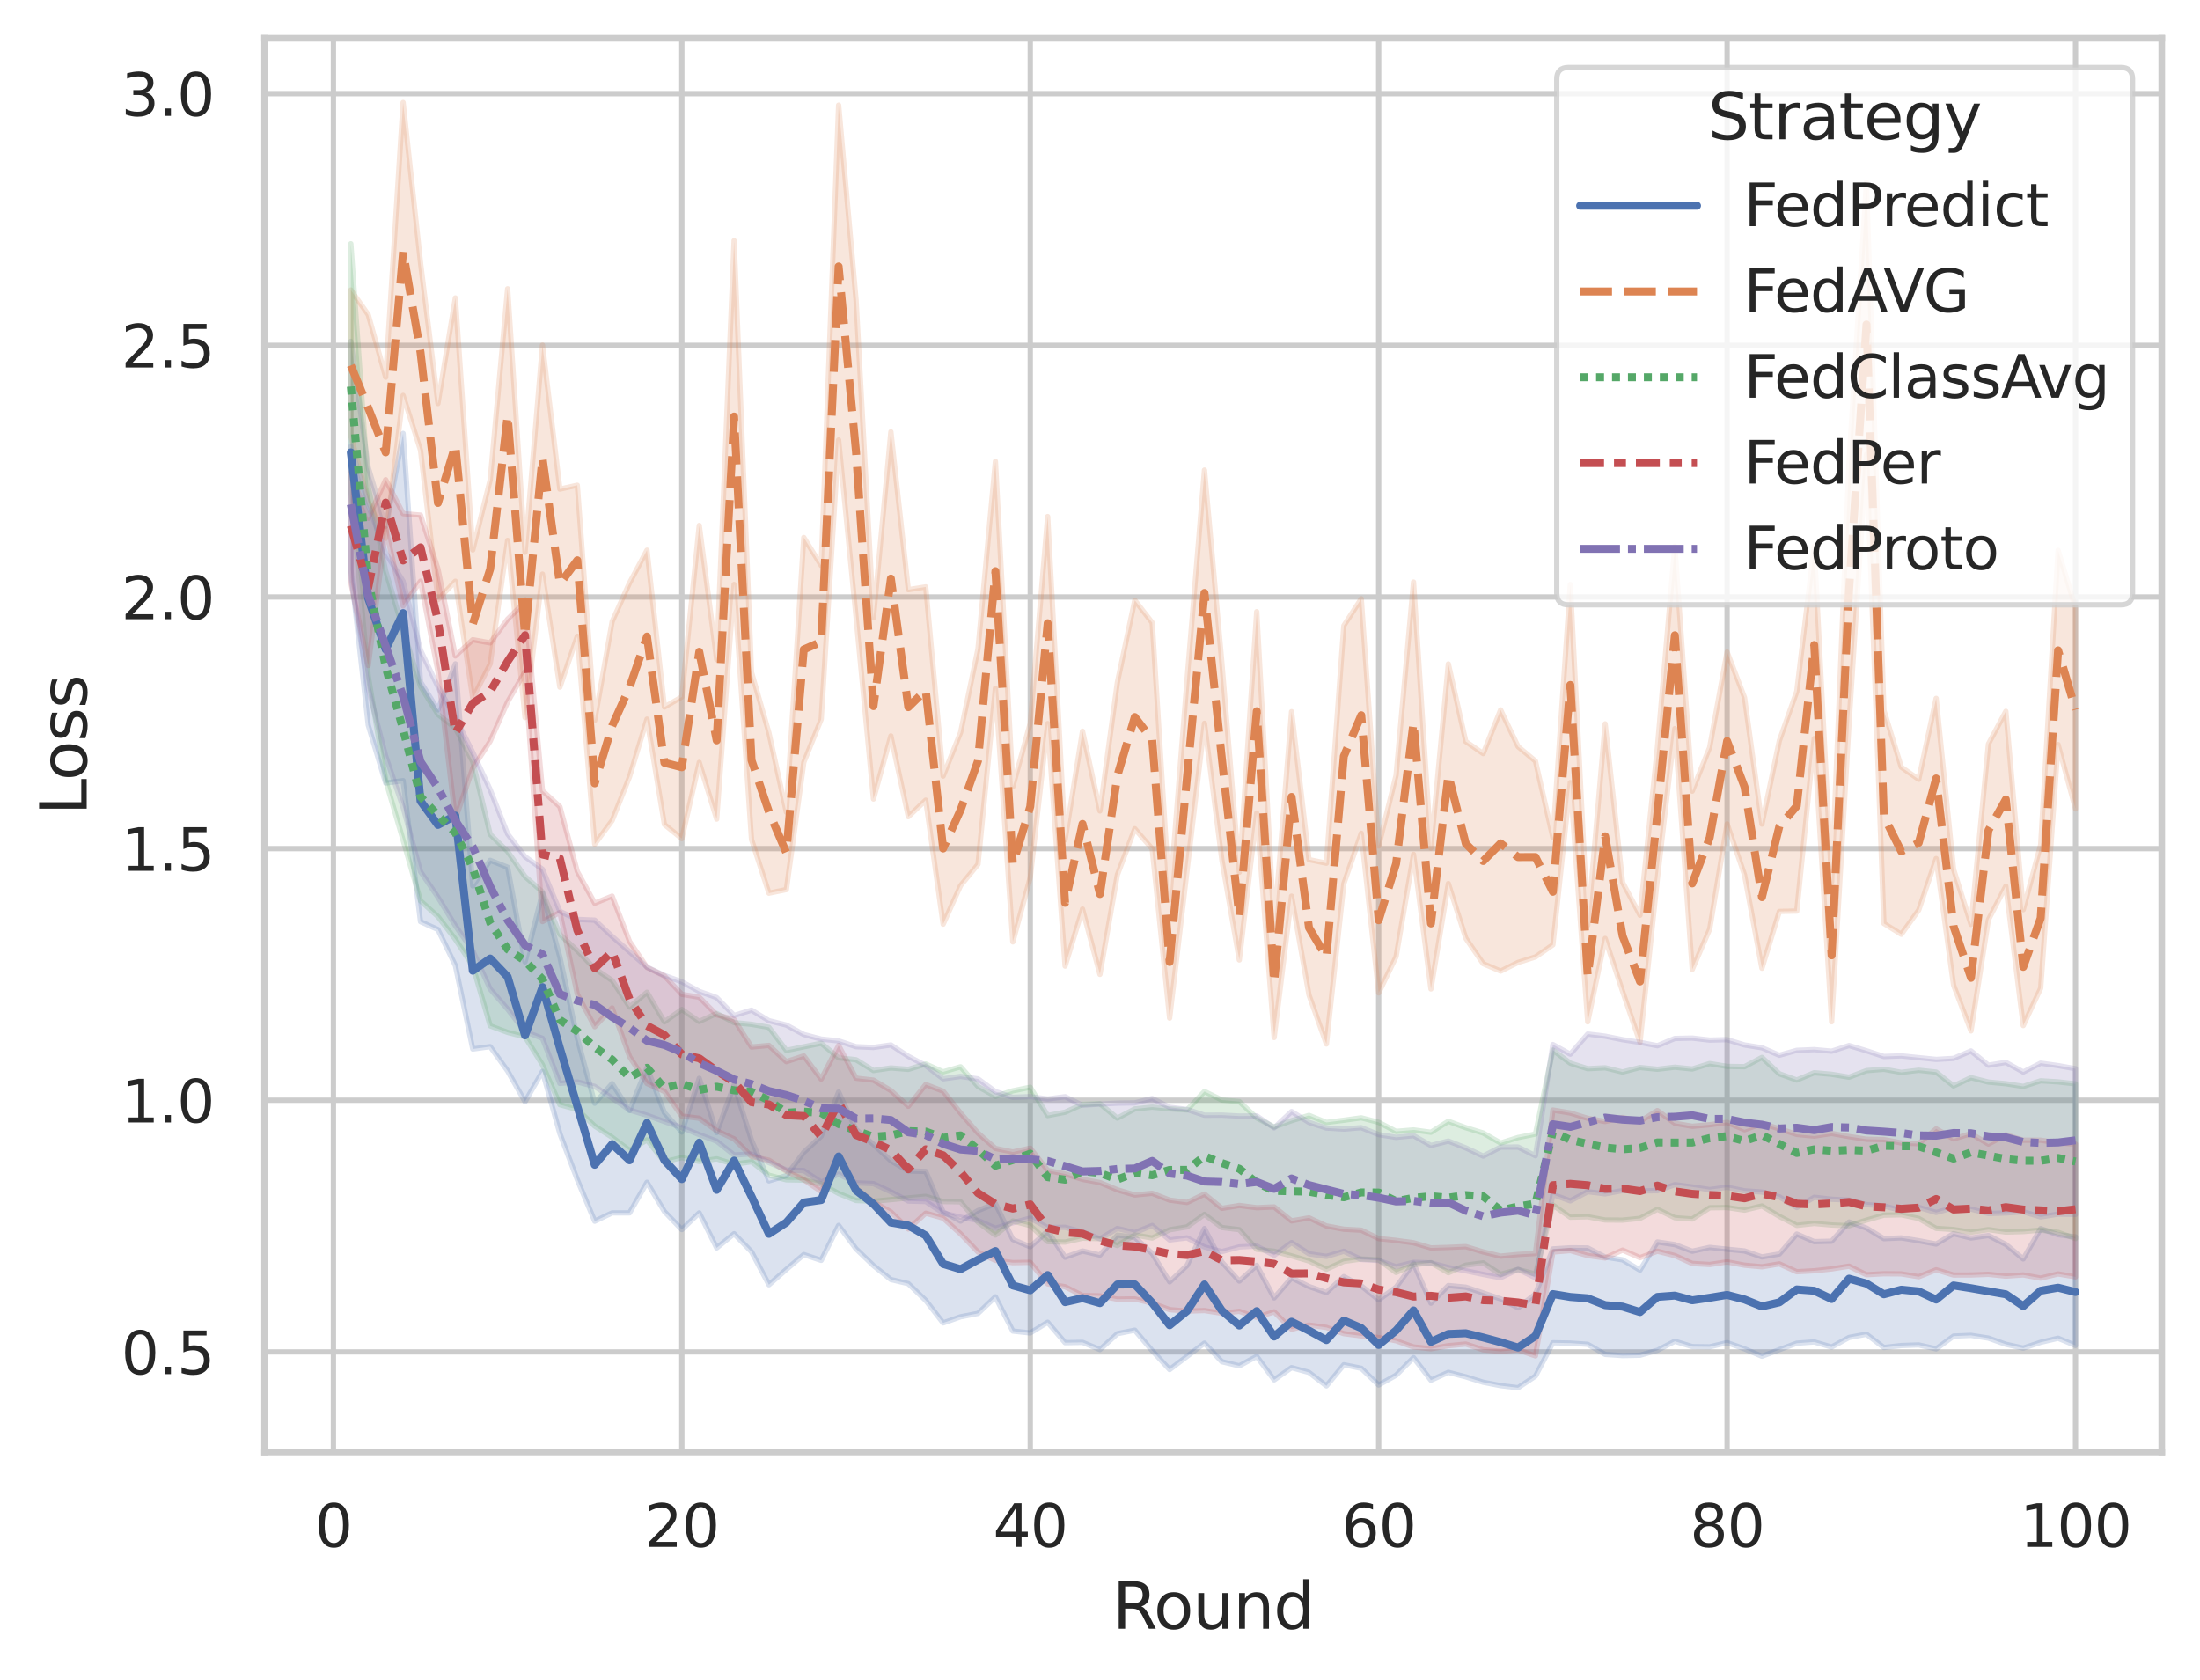<?xml version="1.0" encoding="utf-8" standalone="no"?>
<!DOCTYPE svg PUBLIC "-//W3C//DTD SVG 1.1//EN"
  "http://www.w3.org/Graphics/SVG/1.1/DTD/svg11.dtd">
<svg xmlns:xlink="http://www.w3.org/1999/xlink" width="414.127pt" height="316.272pt" viewBox="0 0 414.127 316.272" xmlns="http://www.w3.org/2000/svg" version="1.1">
 <defs>
  <style type="text/css">*{stroke-linejoin: round; stroke-linecap: butt}</style>
 </defs>
 <g id="figure_1">
  <g id="patch_1">
   <path d="M 0 316.272 
L 414.127 316.272 
L 414.127 0 
L 0 0 
z
" style="fill: #ffffff"/>
  </g>
  <g id="axes_1">
   <g id="patch_2">
    <path d="M 49.807 273.312 
L 406.927 273.312 
L 406.927 7.2 
L 49.807 7.2 
z
" style="fill: #ffffff"/>
   </g>
   <g id="matplotlib.axis_1">
    <g id="xtick_1">
     <g id="line2d_1">
      <path d="M 62.761 273.312 
L 62.761 7.2 
" clip-path="url(#p85da9ff5d5)" style="fill: none; stroke: #cccccc; stroke-linecap: round"/>
     </g>
     <g id="text_1">
      <!-- 0 -->
      <g style="fill: #262626" transform="translate(59.261 291.17) scale(0.11 -0.11)">
       <defs>
        <path id="DejaVuSans-30" d="M 2034 4250 
Q 1547 4250 1301 3770 
Q 1056 3291 1056 2328 
Q 1056 1369 1301 889 
Q 1547 409 2034 409 
Q 2525 409 2770 889 
Q 3016 1369 3016 2328 
Q 3016 3291 2770 3770 
Q 2525 4250 2034 4250 
z
M 2034 4750 
Q 2819 4750 3233 4129 
Q 3647 3509 3647 2328 
Q 3647 1150 3233 529 
Q 2819 -91 2034 -91 
Q 1250 -91 836 529 
Q 422 1150 422 2328 
Q 422 3509 836 4129 
Q 1250 4750 2034 4750 
z
" transform="scale(0.016)"/>
       </defs>
       <use xlink:href="#DejaVuSans-30"/>
      </g>
     </g>
    </g>
    <g id="xtick_2">
     <g id="line2d_2">
      <path d="M 128.347 273.312 
L 128.347 7.2 
" clip-path="url(#p85da9ff5d5)" style="fill: none; stroke: #cccccc; stroke-linecap: round"/>
     </g>
     <g id="text_2">
      <!-- 20 -->
      <g style="fill: #262626" transform="translate(121.349 291.17) scale(0.11 -0.11)">
       <defs>
        <path id="DejaVuSans-32" d="M 1228 531 
L 3431 531 
L 3431 0 
L 469 0 
L 469 531 
Q 828 903 1448 1529 
Q 2069 2156 2228 2338 
Q 2531 2678 2651 2914 
Q 2772 3150 2772 3378 
Q 2772 3750 2511 3984 
Q 2250 4219 1831 4219 
Q 1534 4219 1204 4116 
Q 875 4013 500 3803 
L 500 4441 
Q 881 4594 1212 4672 
Q 1544 4750 1819 4750 
Q 2544 4750 2975 4387 
Q 3406 4025 3406 3419 
Q 3406 3131 3298 2873 
Q 3191 2616 2906 2266 
Q 2828 2175 2409 1742 
Q 1991 1309 1228 531 
z
" transform="scale(0.016)"/>
       </defs>
       <use xlink:href="#DejaVuSans-32"/>
       <use xlink:href="#DejaVuSans-30" x="63.623"/>
      </g>
     </g>
    </g>
    <g id="xtick_3">
     <g id="line2d_3">
      <path d="M 193.934 273.312 
L 193.934 7.2 
" clip-path="url(#p85da9ff5d5)" style="fill: none; stroke: #cccccc; stroke-linecap: round"/>
     </g>
     <g id="text_3">
      <!-- 40 -->
      <g style="fill: #262626" transform="translate(186.935 291.17) scale(0.11 -0.11)">
       <defs>
        <path id="DejaVuSans-34" d="M 2419 4116 
L 825 1625 
L 2419 1625 
L 2419 4116 
z
M 2253 4666 
L 3047 4666 
L 3047 1625 
L 3713 1625 
L 3713 1100 
L 3047 1100 
L 3047 0 
L 2419 0 
L 2419 1100 
L 313 1100 
L 313 1709 
L 2253 4666 
z
" transform="scale(0.016)"/>
       </defs>
       <use xlink:href="#DejaVuSans-34"/>
       <use xlink:href="#DejaVuSans-30" x="63.623"/>
      </g>
     </g>
    </g>
    <g id="xtick_4">
     <g id="line2d_4">
      <path d="M 259.521 273.312 
L 259.521 7.2 
" clip-path="url(#p85da9ff5d5)" style="fill: none; stroke: #cccccc; stroke-linecap: round"/>
     </g>
     <g id="text_4">
      <!-- 60 -->
      <g style="fill: #262626" transform="translate(252.522 291.17) scale(0.11 -0.11)">
       <defs>
        <path id="DejaVuSans-36" d="M 2113 2584 
Q 1688 2584 1439 2293 
Q 1191 2003 1191 1497 
Q 1191 994 1439 701 
Q 1688 409 2113 409 
Q 2538 409 2786 701 
Q 3034 994 3034 1497 
Q 3034 2003 2786 2293 
Q 2538 2584 2113 2584 
z
M 3366 4563 
L 3366 3988 
Q 3128 4100 2886 4159 
Q 2644 4219 2406 4219 
Q 1781 4219 1451 3797 
Q 1122 3375 1075 2522 
Q 1259 2794 1537 2939 
Q 1816 3084 2150 3084 
Q 2853 3084 3261 2657 
Q 3669 2231 3669 1497 
Q 3669 778 3244 343 
Q 2819 -91 2113 -91 
Q 1303 -91 875 529 
Q 447 1150 447 2328 
Q 447 3434 972 4092 
Q 1497 4750 2381 4750 
Q 2619 4750 2861 4703 
Q 3103 4656 3366 4563 
z
" transform="scale(0.016)"/>
       </defs>
       <use xlink:href="#DejaVuSans-36"/>
       <use xlink:href="#DejaVuSans-30" x="63.623"/>
      </g>
     </g>
    </g>
    <g id="xtick_5">
     <g id="line2d_5">
      <path d="M 325.108 273.312 
L 325.108 7.2 
" clip-path="url(#p85da9ff5d5)" style="fill: none; stroke: #cccccc; stroke-linecap: round"/>
     </g>
     <g id="text_5">
      <!-- 80 -->
      <g style="fill: #262626" transform="translate(318.109 291.17) scale(0.11 -0.11)">
       <defs>
        <path id="DejaVuSans-38" d="M 2034 2216 
Q 1584 2216 1326 1975 
Q 1069 1734 1069 1313 
Q 1069 891 1326 650 
Q 1584 409 2034 409 
Q 2484 409 2743 651 
Q 3003 894 3003 1313 
Q 3003 1734 2745 1975 
Q 2488 2216 2034 2216 
z
M 1403 2484 
Q 997 2584 770 2862 
Q 544 3141 544 3541 
Q 544 4100 942 4425 
Q 1341 4750 2034 4750 
Q 2731 4750 3128 4425 
Q 3525 4100 3525 3541 
Q 3525 3141 3298 2862 
Q 3072 2584 2669 2484 
Q 3125 2378 3379 2068 
Q 3634 1759 3634 1313 
Q 3634 634 3220 271 
Q 2806 -91 2034 -91 
Q 1263 -91 848 271 
Q 434 634 434 1313 
Q 434 1759 690 2068 
Q 947 2378 1403 2484 
z
M 1172 3481 
Q 1172 3119 1398 2916 
Q 1625 2713 2034 2713 
Q 2441 2713 2670 2916 
Q 2900 3119 2900 3481 
Q 2900 3844 2670 4047 
Q 2441 4250 2034 4250 
Q 1625 4250 1398 4047 
Q 1172 3844 1172 3481 
z
" transform="scale(0.016)"/>
       </defs>
       <use xlink:href="#DejaVuSans-38"/>
       <use xlink:href="#DejaVuSans-30" x="63.623"/>
      </g>
     </g>
    </g>
    <g id="xtick_6">
     <g id="line2d_6">
      <path d="M 390.694 273.312 
L 390.694 7.2 
" clip-path="url(#p85da9ff5d5)" style="fill: none; stroke: #cccccc; stroke-linecap: round"/>
     </g>
     <g id="text_6">
      <!-- 100 -->
      <g style="fill: #262626" transform="translate(380.196 291.17) scale(0.11 -0.11)">
       <defs>
        <path id="DejaVuSans-31" d="M 794 531 
L 1825 531 
L 1825 4091 
L 703 3866 
L 703 4441 
L 1819 4666 
L 2450 4666 
L 2450 531 
L 3481 531 
L 3481 0 
L 794 0 
L 794 531 
z
" transform="scale(0.016)"/>
       </defs>
       <use xlink:href="#DejaVuSans-31"/>
       <use xlink:href="#DejaVuSans-30" x="63.623"/>
       <use xlink:href="#DejaVuSans-30" x="127.246"/>
      </g>
     </g>
    </g>
    <g id="text_7">
     <!-- Round -->
     <g style="fill: #262626" transform="translate(209.383 306.576) scale(0.12 -0.12)">
      <defs>
       <path id="DejaVuSans-52" d="M 2841 2188 
Q 3044 2119 3236 1894 
Q 3428 1669 3622 1275 
L 4263 0 
L 3584 0 
L 2988 1197 
Q 2756 1666 2539 1819 
Q 2322 1972 1947 1972 
L 1259 1972 
L 1259 0 
L 628 0 
L 628 4666 
L 2053 4666 
Q 2853 4666 3247 4331 
Q 3641 3997 3641 3322 
Q 3641 2881 3436 2590 
Q 3231 2300 2841 2188 
z
M 1259 4147 
L 1259 2491 
L 2053 2491 
Q 2509 2491 2742 2702 
Q 2975 2913 2975 3322 
Q 2975 3731 2742 3939 
Q 2509 4147 2053 4147 
L 1259 4147 
z
" transform="scale(0.016)"/>
       <path id="DejaVuSans-6f" d="M 1959 3097 
Q 1497 3097 1228 2736 
Q 959 2375 959 1747 
Q 959 1119 1226 758 
Q 1494 397 1959 397 
Q 2419 397 2687 759 
Q 2956 1122 2956 1747 
Q 2956 2369 2687 2733 
Q 2419 3097 1959 3097 
z
M 1959 3584 
Q 2709 3584 3137 3096 
Q 3566 2609 3566 1747 
Q 3566 888 3137 398 
Q 2709 -91 1959 -91 
Q 1206 -91 779 398 
Q 353 888 353 1747 
Q 353 2609 779 3096 
Q 1206 3584 1959 3584 
z
" transform="scale(0.016)"/>
       <path id="DejaVuSans-75" d="M 544 1381 
L 544 3500 
L 1119 3500 
L 1119 1403 
Q 1119 906 1312 657 
Q 1506 409 1894 409 
Q 2359 409 2629 706 
Q 2900 1003 2900 1516 
L 2900 3500 
L 3475 3500 
L 3475 0 
L 2900 0 
L 2900 538 
Q 2691 219 2414 64 
Q 2138 -91 1772 -91 
Q 1169 -91 856 284 
Q 544 659 544 1381 
z
M 1991 3584 
L 1991 3584 
z
" transform="scale(0.016)"/>
       <path id="DejaVuSans-6e" d="M 3513 2113 
L 3513 0 
L 2938 0 
L 2938 2094 
Q 2938 2591 2744 2837 
Q 2550 3084 2163 3084 
Q 1697 3084 1428 2787 
Q 1159 2491 1159 1978 
L 1159 0 
L 581 0 
L 581 3500 
L 1159 3500 
L 1159 2956 
Q 1366 3272 1645 3428 
Q 1925 3584 2291 3584 
Q 2894 3584 3203 3211 
Q 3513 2838 3513 2113 
z
" transform="scale(0.016)"/>
       <path id="DejaVuSans-64" d="M 2906 2969 
L 2906 4863 
L 3481 4863 
L 3481 0 
L 2906 0 
L 2906 525 
Q 2725 213 2448 61 
Q 2172 -91 1784 -91 
Q 1150 -91 751 415 
Q 353 922 353 1747 
Q 353 2572 751 3078 
Q 1150 3584 1784 3584 
Q 2172 3584 2448 3432 
Q 2725 3281 2906 2969 
z
M 947 1747 
Q 947 1113 1208 752 
Q 1469 391 1925 391 
Q 2381 391 2643 752 
Q 2906 1113 2906 1747 
Q 2906 2381 2643 2742 
Q 2381 3103 1925 3103 
Q 1469 3103 1208 2742 
Q 947 2381 947 1747 
z
" transform="scale(0.016)"/>
      </defs>
      <use xlink:href="#DejaVuSans-52"/>
      <use xlink:href="#DejaVuSans-6f" x="64.982"/>
      <use xlink:href="#DejaVuSans-75" x="126.164"/>
      <use xlink:href="#DejaVuSans-6e" x="189.543"/>
      <use xlink:href="#DejaVuSans-64" x="252.922"/>
     </g>
    </g>
   </g>
   <g id="matplotlib.axis_2">
    <g id="ytick_1">
     <g id="line2d_7">
      <path d="M 49.807 254.472 
L 406.927 254.472 
" clip-path="url(#p85da9ff5d5)" style="fill: none; stroke: #cccccc; stroke-linecap: round"/>
     </g>
     <g id="text_8">
      <!-- 0.5 -->
      <g style="fill: #262626" transform="translate(22.814 258.651) scale(0.11 -0.11)">
       <defs>
        <path id="DejaVuSans-2e" d="M 684 794 
L 1344 794 
L 1344 0 
L 684 0 
L 684 794 
z
" transform="scale(0.016)"/>
        <path id="DejaVuSans-35" d="M 691 4666 
L 3169 4666 
L 3169 4134 
L 1269 4134 
L 1269 2991 
Q 1406 3038 1543 3061 
Q 1681 3084 1819 3084 
Q 2600 3084 3056 2656 
Q 3513 2228 3513 1497 
Q 3513 744 3044 326 
Q 2575 -91 1722 -91 
Q 1428 -91 1123 -41 
Q 819 9 494 109 
L 494 744 
Q 775 591 1075 516 
Q 1375 441 1709 441 
Q 2250 441 2565 725 
Q 2881 1009 2881 1497 
Q 2881 1984 2565 2268 
Q 2250 2553 1709 2553 
Q 1456 2553 1204 2497 
Q 953 2441 691 2322 
L 691 4666 
z
" transform="scale(0.016)"/>
       </defs>
       <use xlink:href="#DejaVuSans-30"/>
       <use xlink:href="#DejaVuSans-2e" x="63.623"/>
       <use xlink:href="#DejaVuSans-35" x="95.41"/>
      </g>
     </g>
    </g>
    <g id="ytick_2">
     <g id="line2d_8">
      <path d="M 49.807 207.104 
L 406.927 207.104 
" clip-path="url(#p85da9ff5d5)" style="fill: none; stroke: #cccccc; stroke-linecap: round"/>
     </g>
     <g id="text_9">
      <!-- 1.0 -->
      <g style="fill: #262626" transform="translate(22.814 211.283) scale(0.11 -0.11)">
       <use xlink:href="#DejaVuSans-31"/>
       <use xlink:href="#DejaVuSans-2e" x="63.623"/>
       <use xlink:href="#DejaVuSans-30" x="95.41"/>
      </g>
     </g>
    </g>
    <g id="ytick_3">
     <g id="line2d_9">
      <path d="M 49.807 159.736 
L 406.927 159.736 
" clip-path="url(#p85da9ff5d5)" style="fill: none; stroke: #cccccc; stroke-linecap: round"/>
     </g>
     <g id="text_10">
      <!-- 1.5 -->
      <g style="fill: #262626" transform="translate(22.814 163.916) scale(0.11 -0.11)">
       <use xlink:href="#DejaVuSans-31"/>
       <use xlink:href="#DejaVuSans-2e" x="63.623"/>
       <use xlink:href="#DejaVuSans-35" x="95.41"/>
      </g>
     </g>
    </g>
    <g id="ytick_4">
     <g id="line2d_10">
      <path d="M 49.807 112.369 
L 406.927 112.369 
" clip-path="url(#p85da9ff5d5)" style="fill: none; stroke: #cccccc; stroke-linecap: round"/>
     </g>
     <g id="text_11">
      <!-- 2.0 -->
      <g style="fill: #262626" transform="translate(22.814 116.548) scale(0.11 -0.11)">
       <use xlink:href="#DejaVuSans-32"/>
       <use xlink:href="#DejaVuSans-2e" x="63.623"/>
       <use xlink:href="#DejaVuSans-30" x="95.41"/>
      </g>
     </g>
    </g>
    <g id="ytick_5">
     <g id="line2d_11">
      <path d="M 49.807 65.001 
L 406.927 65.001 
" clip-path="url(#p85da9ff5d5)" style="fill: none; stroke: #cccccc; stroke-linecap: round"/>
     </g>
     <g id="text_12">
      <!-- 2.5 -->
      <g style="fill: #262626" transform="translate(22.814 69.18) scale(0.11 -0.11)">
       <use xlink:href="#DejaVuSans-32"/>
       <use xlink:href="#DejaVuSans-2e" x="63.623"/>
       <use xlink:href="#DejaVuSans-35" x="95.41"/>
      </g>
     </g>
    </g>
    <g id="ytick_6">
     <g id="line2d_12">
      <path d="M 49.807 17.633 
L 406.927 17.633 
" clip-path="url(#p85da9ff5d5)" style="fill: none; stroke: #cccccc; stroke-linecap: round"/>
     </g>
     <g id="text_13">
      <!-- 3.0 -->
      <g style="fill: #262626" transform="translate(22.814 21.812) scale(0.11 -0.11)">
       <defs>
        <path id="DejaVuSans-33" d="M 2597 2516 
Q 3050 2419 3304 2112 
Q 3559 1806 3559 1356 
Q 3559 666 3084 287 
Q 2609 -91 1734 -91 
Q 1441 -91 1130 -33 
Q 819 25 488 141 
L 488 750 
Q 750 597 1062 519 
Q 1375 441 1716 441 
Q 2309 441 2620 675 
Q 2931 909 2931 1356 
Q 2931 1769 2642 2001 
Q 2353 2234 1838 2234 
L 1294 2234 
L 1294 2753 
L 1863 2753 
Q 2328 2753 2575 2939 
Q 2822 3125 2822 3475 
Q 2822 3834 2567 4026 
Q 2313 4219 1838 4219 
Q 1578 4219 1281 4162 
Q 984 4106 628 3988 
L 628 4550 
Q 988 4650 1302 4700 
Q 1616 4750 1894 4750 
Q 2613 4750 3031 4423 
Q 3450 4097 3450 3541 
Q 3450 3153 3228 2886 
Q 3006 2619 2597 2516 
z
" transform="scale(0.016)"/>
       </defs>
       <use xlink:href="#DejaVuSans-33"/>
       <use xlink:href="#DejaVuSans-2e" x="63.623"/>
       <use xlink:href="#DejaVuSans-30" x="95.41"/>
      </g>
     </g>
    </g>
    <g id="text_14">
     <!-- Loss -->
     <g style="fill: #262626" transform="translate(16.318 153.417) rotate(-90) scale(0.12 -0.12)">
      <defs>
       <path id="DejaVuSans-4c" d="M 628 4666 
L 1259 4666 
L 1259 531 
L 3531 531 
L 3531 0 
L 628 0 
L 628 4666 
z
" transform="scale(0.016)"/>
       <path id="DejaVuSans-73" d="M 2834 3397 
L 2834 2853 
Q 2591 2978 2328 3040 
Q 2066 3103 1784 3103 
Q 1356 3103 1142 2972 
Q 928 2841 928 2578 
Q 928 2378 1081 2264 
Q 1234 2150 1697 2047 
L 1894 2003 
Q 2506 1872 2764 1633 
Q 3022 1394 3022 966 
Q 3022 478 2636 193 
Q 2250 -91 1575 -91 
Q 1294 -91 989 -36 
Q 684 19 347 128 
L 347 722 
Q 666 556 975 473 
Q 1284 391 1588 391 
Q 1994 391 2212 530 
Q 2431 669 2431 922 
Q 2431 1156 2273 1281 
Q 2116 1406 1581 1522 
L 1381 1569 
Q 847 1681 609 1914 
Q 372 2147 372 2553 
Q 372 3047 722 3315 
Q 1072 3584 1716 3584 
Q 2034 3584 2315 3537 
Q 2597 3491 2834 3397 
z
" transform="scale(0.016)"/>
      </defs>
      <use xlink:href="#DejaVuSans-4c"/>
      <use xlink:href="#DejaVuSans-6f" x="53.963"/>
      <use xlink:href="#DejaVuSans-73" x="115.145"/>
      <use xlink:href="#DejaVuSans-73" x="167.244"/>
     </g>
    </g>
   </g>
   <g id="PolyCollection_1">
    <defs>
     <path id="m3e854ebc39" d="M 66.04 -252.013 
L 66.04 -209.091 
L 69.319 -179.788 
L 72.599 -168.882 
L 75.878 -169.329 
L 79.157 -142.79 
L 82.437 -141.304 
L 85.716 -134.541 
L 88.995 -118.817 
L 92.275 -119.263 
L 95.554 -114.682 
L 98.833 -108.9 
L 102.113 -114.598 
L 105.392 -102.879 
L 108.671 -94.222 
L 111.951 -86.403 
L 115.23 -87.968 
L 118.509 -87.967 
L 121.789 -93.729 
L 125.068 -88.226 
L 128.347 -84.828 
L 131.627 -87.975 
L 134.906 -81.376 
L 138.185 -84.048 
L 141.465 -80.658 
L 144.744 -74.444 
L 148.023 -77.336 
L 151.303 -80.128 
L 154.582 -79.033 
L 157.861 -85.612 
L 161.141 -81.204 
L 164.42 -78.057 
L 167.699 -75.429 
L 170.979 -74.651 
L 174.258 -71.502 
L 177.537 -67.26 
L 180.817 -68.411 
L 184.096 -69.054 
L 187.375 -72.168 
L 190.655 -65.728 
L 193.934 -65.372 
L 197.213 -67.385 
L 200.493 -63.539 
L 203.772 -63.601 
L 207.051 -62.244 
L 210.331 -65.23 
L 213.61 -65.896 
L 216.89 -62.038 
L 220.169 -58.483 
L 223.448 -60.967 
L 226.728 -63.457 
L 230.007 -59.96 
L 233.286 -59.184 
L 236.566 -60.961 
L 239.845 -56.541 
L 243.124 -58.843 
L 246.404 -57.945 
L 249.683 -55.409 
L 252.962 -59.383 
L 256.242 -58.719 
L 259.521 -55.574 
L 262.8 -57.42 
L 266.08 -60.732 
L 269.359 -56.48 
L 272.638 -57.956 
L 275.918 -57.114 
L 279.197 -56.092 
L 282.476 -55.452 
L 285.756 -55.056 
L 289.035 -57.254 
L 292.314 -63.52 
L 295.594 -63.461 
L 298.873 -63.233 
L 302.152 -61.334 
L 305.432 -61.114 
L 308.711 -61.178 
L 311.99 -62.103 
L 315.27 -63.811 
L 318.549 -62.8 
L 321.828 -62.759 
L 325.108 -63.55 
L 328.387 -62.379 
L 331.666 -60.987 
L 334.946 -62.225 
L 338.225 -63.441 
L 341.504 -63.682 
L 344.784 -62.721 
L 348.063 -64.524 
L 351.342 -65.134 
L 354.622 -62.63 
L 357.901 -63 
L 361.18 -63.114 
L 364.46 -62.375 
L 367.739 -64.778 
L 371.018 -64.916 
L 374.298 -64.4 
L 377.577 -63.241 
L 380.856 -62.516 
L 384.136 -63.611 
L 387.415 -64.378 
L 390.694 -63.023 
L 390.694 -83.456 
L 390.694 -83.456 
L 387.415 -83.856 
L 384.136 -85.014 
L 380.856 -79.3 
L 377.577 -82.032 
L 374.298 -83.708 
L 371.018 -83.239 
L 367.739 -84.051 
L 364.46 -82.104 
L 361.18 -82.725 
L 357.901 -83.26 
L 354.622 -83.116 
L 351.342 -85.116 
L 348.063 -86.248 
L 344.784 -82.636 
L 341.504 -82.555 
L 338.225 -83.984 
L 334.946 -80.235 
L 331.666 -79.679 
L 328.387 -80.805 
L 325.108 -81.128 
L 321.828 -81.473 
L 318.549 -80.754 
L 315.27 -82 
L 311.99 -82.495 
L 308.711 -77.191 
L 305.432 -79.135 
L 302.152 -79.657 
L 298.873 -81.365 
L 295.594 -81.393 
L 292.314 -81.179 
L 289.035 -72.705 
L 285.756 -70.103 
L 282.476 -71.784 
L 279.197 -72.901 
L 275.918 -73.988 
L 272.638 -74.297 
L 269.359 -70.979 
L 266.08 -78.476 
L 262.8 -73.987 
L 259.521 -71.585 
L 256.242 -74.237 
L 252.962 -75.983 
L 249.683 -72.971 
L 246.404 -74.116 
L 243.124 -75.749 
L 239.845 -71.964 
L 236.566 -78.096 
L 233.286 -75.137 
L 230.007 -78.713 
L 226.728 -85.02 
L 223.448 -78.08 
L 220.169 -74.987 
L 216.89 -80.323 
L 213.61 -83.378 
L 210.331 -83.777 
L 207.051 -80.028 
L 203.772 -80.792 
L 200.493 -79.623 
L 197.213 -84.541 
L 193.934 -81.585 
L 190.655 -82.954 
L 187.375 -89.703 
L 184.096 -88.398 
L 180.817 -86.421 
L 177.537 -88.149 
L 174.258 -95.767 
L 170.979 -95.854 
L 167.699 -97.771 
L 164.42 -100.851 
L 161.141 -103.667 
L 157.861 -110.708 
L 154.582 -102.409 
L 151.303 -99.364 
L 148.023 -94.979 
L 144.744 -93.995 
L 141.465 -101.645 
L 138.185 -112.037 
L 134.906 -103.086 
L 131.627 -113.296 
L 128.347 -103.176 
L 125.068 -106.812 
L 121.789 -115.315 
L 118.509 -107.215 
L 115.23 -112.292 
L 111.951 -108.6 
L 108.671 -120.841 
L 105.392 -136.102 
L 102.113 -148.149 
L 98.833 -135.211 
L 95.554 -153.025 
L 92.275 -154.332 
L 88.995 -149.509 
L 85.716 -191.315 
L 82.437 -182.658 
L 79.157 -187.922 
L 75.878 -234.683 
L 72.599 -217.218 
L 69.319 -228.283 
L 66.04 -252.013 
z
" style="stroke: #4c72b0; stroke-opacity: 0.2"/>
    </defs>
    <g clip-path="url(#p85da9ff5d5)">
     <use xlink:href="#m3e854ebc39" x="0" y="316.272" style="fill: #4c72b0; fill-opacity: 0.2; stroke: #4c72b0; stroke-opacity: 0.2"/>
    </g>
   </g>
   <g id="PolyCollection_2">
    <defs>
     <path id="m2ee4c2ab41" d="M 66.04 -261.684 
L 66.04 -234.208 
L 69.319 -221.831 
L 72.599 -214.939 
L 75.878 -241.841 
L 79.157 -231.518 
L 82.437 -203.419 
L 85.716 -206.871 
L 88.995 -184.806 
L 92.275 -191.313 
L 95.554 -214.56 
L 98.833 -181.208 
L 102.113 -208.212 
L 105.392 -186.926 
L 108.671 -196.523 
L 111.951 -157.376 
L 115.23 -161.82 
L 118.509 -170.085 
L 121.789 -180.911 
L 125.068 -161.08 
L 128.347 -158.421 
L 131.627 -172.77 
L 134.906 -162.096 
L 138.185 -206.268 
L 141.465 -158.258 
L 144.744 -148.152 
L 148.023 -148.826 
L 151.303 -172.776 
L 154.582 -180.897 
L 157.861 -233.453 
L 161.141 -200.179 
L 164.42 -165.874 
L 167.699 -177.754 
L 170.979 -162.551 
L 174.258 -165.655 
L 177.537 -142.311 
L 180.817 -149.579 
L 184.096 -153.582 
L 187.375 -186.731 
L 190.655 -138.98 
L 193.934 -151.114 
L 197.213 -180.08 
L 200.493 -134.425 
L 203.772 -145.157 
L 207.051 -132.862 
L 210.331 -151.603 
L 213.61 -160.289 
L 216.89 -156.483 
L 220.169 -124.63 
L 223.448 -152.452 
L 226.728 -180.129 
L 230.007 -154.406 
L 233.286 -135.577 
L 236.566 -163.236 
L 239.845 -120.982 
L 243.124 -147.59 
L 246.404 -128.983 
L 249.683 -119.758 
L 252.962 -149.936 
L 256.242 -159.43 
L 259.521 -129.378 
L 262.8 -136.201 
L 266.08 -155.458 
L 269.359 -130.123 
L 272.638 -149.958 
L 275.918 -139.674 
L 279.197 -134.877 
L 282.476 -133.48 
L 285.756 -135.11 
L 289.035 -136.147 
L 292.314 -138.426 
L 295.594 -168.97 
L 298.873 -123.918 
L 302.152 -139.627 
L 305.432 -129.673 
L 308.711 -120.071 
L 311.99 -150.967 
L 315.27 -179.121 
L 318.549 -133.788 
L 321.828 -141.37 
L 325.108 -161.193 
L 328.387 -151.593 
L 331.666 -134.014 
L 334.946 -144.712 
L 338.225 -144.78 
L 341.504 -177.257 
L 344.784 -123.938 
L 348.063 -180.191 
L 351.342 -230.745 
L 354.622 -142.452 
L 357.901 -140.412 
L 361.18 -144.98 
L 364.46 -154.663 
L 367.739 -130.844 
L 371.018 -122.223 
L 374.298 -143.154 
L 377.577 -149.478 
L 380.856 -123.231 
L 384.136 -130.25 
L 387.415 -176.121 
L 390.694 -164.011 
L 390.694 -201.832 
L 390.694 -201.832 
L 387.415 -212.684 
L 384.136 -157.254 
L 380.856 -145.037 
L 377.577 -182.381 
L 374.298 -176.226 
L 371.018 -142.266 
L 367.739 -152.625 
L 364.46 -184.817 
L 361.18 -169.578 
L 357.901 -171.867 
L 354.622 -182.572 
L 351.342 -281.95 
L 348.063 -229.283 
L 344.784 -150.243 
L 341.504 -213.429 
L 338.225 -186.135 
L 334.946 -176.845 
L 331.666 -161.151 
L 328.387 -184.975 
L 325.108 -193.549 
L 321.828 -175.591 
L 318.549 -167.359 
L 315.27 -213.451 
L 311.99 -175.595 
L 308.711 -143.996 
L 305.432 -150.174 
L 302.152 -180.023 
L 298.873 -142.1 
L 295.594 -206.261 
L 292.314 -158.591 
L 289.035 -173.007 
L 285.756 -175.75 
L 282.476 -182.645 
L 279.197 -174.425 
L 275.918 -176.697 
L 272.638 -191.302 
L 269.359 -156.631 
L 266.08 -206.716 
L 262.8 -170.341 
L 259.521 -157.02 
L 256.242 -203.564 
L 252.962 -198.502 
L 249.683 -153.788 
L 246.404 -154.467 
L 243.124 -182.316 
L 239.845 -141.778 
L 236.566 -201.136 
L 233.286 -152.089 
L 230.007 -191.435 
L 226.728 -227.791 
L 223.448 -188.307 
L 220.169 -146.859 
L 216.89 -199.061 
L 213.61 -203.292 
L 210.331 -187.806 
L 207.051 -163.624 
L 203.772 -178.635 
L 200.493 -158.179 
L 197.213 -219.044 
L 193.934 -180.129 
L 190.655 -168.174 
L 187.375 -229.435 
L 184.096 -194.13 
L 180.817 -178.389 
L 177.537 -170.185 
L 174.258 -205.803 
L 170.979 -205.281 
L 167.699 -234.988 
L 164.42 -200.004 
L 161.141 -259.818 
L 157.861 -296.479 
L 154.582 -209.827 
L 151.303 -215.105 
L 148.023 -163.399 
L 144.744 -178.308 
L 141.465 -189.726 
L 138.185 -270.965 
L 134.906 -192.129 
L 131.627 -217.367 
L 128.347 -185.093 
L 125.068 -183.188 
L 121.789 -212.715 
L 118.509 -206.558 
L 115.23 -199.269 
L 111.951 -180.666 
L 108.671 -224.943 
L 105.392 -224.211 
L 102.113 -251.323 
L 98.833 -212.327 
L 95.554 -261.913 
L 92.275 -225.973 
L 88.995 -212.761 
L 85.716 -260.193 
L 82.437 -240.311 
L 79.157 -266.818 
L 75.878 -296.976 
L 72.599 -245.273 
L 69.319 -257.028 
L 66.04 -261.684 
z
" style="stroke: #dd8452; stroke-opacity: 0.2"/>
    </defs>
    <g clip-path="url(#p85da9ff5d5)">
     <use xlink:href="#m2ee4c2ab41" x="0" y="316.272" style="fill: #dd8452; fill-opacity: 0.2; stroke: #dd8452; stroke-opacity: 0.2"/>
    </g>
   </g>
   <g id="PolyCollection_3">
    <defs>
     <path id="m9758572fc4" d="M 66.04 -270.391 
L 66.04 -224.076 
L 69.319 -188.998 
L 72.599 -169.369 
L 75.878 -158.131 
L 79.157 -146.703 
L 82.437 -143.752 
L 85.716 -139.467 
L 88.995 -134.479 
L 92.275 -123.171 
L 95.554 -121.941 
L 98.833 -121.105 
L 102.113 -115.845 
L 105.392 -108.331 
L 108.671 -107.438 
L 111.951 -104.309 
L 115.23 -102.191 
L 118.509 -99.724 
L 121.789 -101.701 
L 125.068 -97.582 
L 128.347 -98.372 
L 131.627 -97.65 
L 134.906 -98.144 
L 138.185 -97.118 
L 141.465 -97.596 
L 144.744 -95.046 
L 148.023 -94.192 
L 151.303 -94.137 
L 154.582 -93.414 
L 157.861 -91.617 
L 161.141 -90.298 
L 164.42 -90.152 
L 167.699 -90.458 
L 170.979 -90.784 
L 174.258 -91.079 
L 177.537 -90.097 
L 180.817 -90.048 
L 184.096 -86.216 
L 187.375 -83.794 
L 190.655 -86.437 
L 193.934 -85.586 
L 197.213 -82.56 
L 200.493 -82.465 
L 203.772 -83.207 
L 207.051 -83.117 
L 210.331 -81.815 
L 213.61 -83.817 
L 216.89 -83.234 
L 220.169 -84.785 
L 223.448 -85.334 
L 226.728 -87.686 
L 230.007 -85.213 
L 233.286 -84.81 
L 236.566 -81.117 
L 239.845 -80.756 
L 243.124 -79.876 
L 246.404 -78.916 
L 249.683 -77.371 
L 252.962 -78.847 
L 256.242 -79.291 
L 259.521 -79.135 
L 262.8 -76.758 
L 266.08 -78.203 
L 269.359 -78.599 
L 272.638 -76.71 
L 275.918 -78.135 
L 279.197 -78.559 
L 282.476 -76.412 
L 285.756 -77.321 
L 289.035 -76.457 
L 292.314 -89.444 
L 295.594 -87.147 
L 298.873 -87.232 
L 302.152 -86.625 
L 305.432 -86.6 
L 308.711 -86.932 
L 311.99 -88.646 
L 315.27 -87.054 
L 318.549 -86.817 
L 321.828 -88.927 
L 325.108 -88.974 
L 328.387 -88.485 
L 331.666 -89.27 
L 334.946 -87.308 
L 338.225 -85.619 
L 341.504 -85.98 
L 344.784 -85.688 
L 348.063 -85.546 
L 351.342 -86.602 
L 354.622 -87.538 
L 357.901 -87.606 
L 361.18 -86.922 
L 364.46 -85.051 
L 367.739 -84.836 
L 371.018 -84.332 
L 374.298 -84.821 
L 377.577 -84.355 
L 380.856 -84.45 
L 384.136 -84.739 
L 387.415 -84.303 
L 390.694 -83.132 
L 390.694 -112.254 
L 390.694 -112.254 
L 387.415 -112.626 
L 384.136 -112.828 
L 380.856 -111.771 
L 377.577 -112.284 
L 374.298 -112.587 
L 371.018 -113.424 
L 367.739 -111.861 
L 364.46 -114.466 
L 361.18 -114.818 
L 357.901 -114.415 
L 354.622 -115.005 
L 351.342 -114.745 
L 348.063 -113.508 
L 344.784 -114.055 
L 341.504 -114.348 
L 338.225 -112.976 
L 334.946 -114.15 
L 331.666 -117.23 
L 328.387 -115.487 
L 325.108 -115.54 
L 321.828 -116.075 
L 318.549 -115.053 
L 315.27 -115.389 
L 311.99 -115.003 
L 308.711 -115.335 
L 305.432 -114.482 
L 302.152 -115.275 
L 298.873 -115.11 
L 295.594 -116.147 
L 292.314 -118.611 
L 289.035 -102.805 
L 285.756 -102.152 
L 282.476 -101.117 
L 279.197 -103.003 
L 275.918 -104.002 
L 272.638 -105.212 
L 269.359 -103.141 
L 266.08 -103.583 
L 262.8 -103.304 
L 259.521 -105.012 
L 256.242 -105.862 
L 252.962 -105.406 
L 249.683 -104.997 
L 246.404 -106.316 
L 243.124 -105.325 
L 239.845 -104.144 
L 236.566 -105.83 
L 233.286 -108.927 
L 230.007 -109.203 
L 226.728 -110.825 
L 223.448 -107.347 
L 220.169 -107.556 
L 216.89 -107.876 
L 213.61 -107.53 
L 210.331 -105.801 
L 207.051 -108.519 
L 203.772 -108.395 
L 200.493 -106.919 
L 197.213 -106.288 
L 193.934 -111.617 
L 190.655 -110.946 
L 187.375 -109.903 
L 184.096 -111.762 
L 180.817 -115.464 
L 177.537 -114.511 
L 174.258 -115.992 
L 170.979 -114.982 
L 167.699 -115.247 
L 164.42 -114.765 
L 161.141 -116.795 
L 157.861 -117.156 
L 154.582 -119.904 
L 151.303 -119.226 
L 148.023 -118.553 
L 144.744 -122.892 
L 141.465 -123.463 
L 138.185 -123.791 
L 134.906 -125.511 
L 131.627 -123.996 
L 128.347 -126.255 
L 125.068 -123.933 
L 121.789 -129.5 
L 118.509 -126.715 
L 115.23 -131.718 
L 111.951 -133.935 
L 108.671 -137.324 
L 105.392 -140.391 
L 102.113 -148.387 
L 98.833 -151.283 
L 95.554 -155.995 
L 92.275 -159.221 
L 88.995 -172.876 
L 85.716 -179.215 
L 82.437 -181.801 
L 79.157 -187.107 
L 75.878 -197.776 
L 72.599 -208.805 
L 69.319 -224.567 
L 66.04 -270.391 
z
" style="stroke: #55a868; stroke-opacity: 0.2"/>
    </defs>
    <g clip-path="url(#p85da9ff5d5)">
     <use xlink:href="#m9758572fc4" x="0" y="316.272" style="fill: #55a868; fill-opacity: 0.2; stroke: #55a868; stroke-opacity: 0.2"/>
    </g>
   </g>
   <g id="PolyCollection_4">
    <defs>
     <path id="m8ed9ab91f0" d="M 66.04 -227.314 
L 66.04 -206.592 
L 69.319 -190.993 
L 72.599 -216.724 
L 75.878 -202.217 
L 79.157 -206.881 
L 82.437 -189.884 
L 85.716 -162.101 
L 88.995 -171.686 
L 92.275 -176.77 
L 95.554 -184.159 
L 98.833 -189.84 
L 102.113 -142.802 
L 105.392 -144.521 
L 108.671 -129.13 
L 111.951 -123.012 
L 115.23 -126.543 
L 118.509 -117.392 
L 121.789 -112.323 
L 125.068 -110.837 
L 128.347 -106.182 
L 131.627 -105.78 
L 134.906 -103.433 
L 138.185 -101.892 
L 141.465 -98.607 
L 144.744 -97.883 
L 148.023 -95.817 
L 151.303 -94.214 
L 154.582 -91.997 
L 157.861 -98.33 
L 161.141 -92.578 
L 164.42 -90.01 
L 167.699 -88.146 
L 170.979 -84.942 
L 174.258 -87.907 
L 177.537 -86.982 
L 180.817 -84.021 
L 184.096 -80.606 
L 187.375 -79.028 
L 190.655 -78.605 
L 193.934 -78.665 
L 197.213 -74.616 
L 200.493 -74.071 
L 203.772 -72.423 
L 207.051 -72.354 
L 210.331 -71.732 
L 213.61 -71.779 
L 216.89 -70.965 
L 220.169 -69.757 
L 223.448 -69.484 
L 226.728 -69.588 
L 230.007 -69.077 
L 233.286 -69.442 
L 236.566 -68.304 
L 239.845 -69.339 
L 243.124 -66.08 
L 246.404 -66.857 
L 249.683 -66.412 
L 252.962 -65.239 
L 256.242 -64.824 
L 259.521 -64.506 
L 262.8 -63.9 
L 266.08 -62.733 
L 269.359 -62.394 
L 272.638 -62.971 
L 275.918 -63.282 
L 279.197 -62.195 
L 282.476 -61.903 
L 285.756 -62.192 
L 289.035 -61.048 
L 292.314 -80.601 
L 295.594 -80.875 
L 298.873 -79.946 
L 302.152 -79.484 
L 305.432 -80.963 
L 308.711 -79.546 
L 311.99 -80.758 
L 315.27 -79.935 
L 318.549 -78.454 
L 321.828 -78.253 
L 325.108 -78.754 
L 328.387 -78.126 
L 331.666 -77.823 
L 334.946 -78.374 
L 338.225 -76.894 
L 341.504 -77.076 
L 344.784 -77.426 
L 348.063 -77.94 
L 351.342 -76.337 
L 354.622 -76.516 
L 357.901 -76.491 
L 361.18 -75.953 
L 364.46 -77.263 
L 367.739 -76.274 
L 371.018 -76.28 
L 374.298 -76.407 
L 377.577 -76.069 
L 380.856 -76.292 
L 384.136 -75.691 
L 387.415 -76.481 
L 390.694 -75.928 
L 390.694 -100.919 
L 390.694 -100.919 
L 387.415 -101.149 
L 384.136 -101.646 
L 380.856 -101.647 
L 377.577 -102.655 
L 374.298 -100.924 
L 371.018 -102.891 
L 367.739 -101.896 
L 364.46 -103.776 
L 361.18 -100.996 
L 357.901 -101.135 
L 354.622 -101.769 
L 351.342 -101.829 
L 348.063 -102.331 
L 344.784 -102.921 
L 341.504 -102.426 
L 338.225 -102.738 
L 334.946 -103.805 
L 331.666 -104.782 
L 328.387 -103.611 
L 325.108 -105.005 
L 321.828 -104.557 
L 318.549 -104.266 
L 315.27 -104.835 
L 311.99 -107.226 
L 308.711 -105.181 
L 305.432 -105.925 
L 302.152 -105.167 
L 298.873 -105.765 
L 295.594 -106.77 
L 292.314 -107.322 
L 289.035 -80.327 
L 285.756 -80.142 
L 282.476 -79.828 
L 279.197 -80.622 
L 275.918 -81.617 
L 272.638 -81.469 
L 269.359 -81.371 
L 266.08 -82.339 
L 262.8 -82.783 
L 259.521 -83.127 
L 256.242 -84.711 
L 252.962 -84.892 
L 249.683 -85.505 
L 246.404 -87.027 
L 243.124 -86.461 
L 239.845 -89.086 
L 236.566 -88.942 
L 233.286 -89.365 
L 230.007 -88.822 
L 226.728 -91.502 
L 223.448 -89.931 
L 220.169 -90.363 
L 216.89 -91.651 
L 213.61 -91.334 
L 210.331 -92.311 
L 207.051 -93.672 
L 203.772 -94.273 
L 200.493 -95.291 
L 197.213 -95.956 
L 193.934 -100.147 
L 190.655 -99.425 
L 187.375 -100.099 
L 184.096 -102.988 
L 180.817 -106.749 
L 177.537 -110.877 
L 174.258 -112.125 
L 170.979 -108.037 
L 167.699 -110.992 
L 164.42 -112.955 
L 161.141 -113.321 
L 157.861 -119.476 
L 154.582 -113.148 
L 151.303 -117.517 
L 148.023 -116.432 
L 144.744 -119.49 
L 141.465 -119.188 
L 138.185 -124.375 
L 134.906 -125.243 
L 131.627 -128.567 
L 128.347 -129.106 
L 125.068 -132.568 
L 121.789 -134.162 
L 118.509 -139.06 
L 115.23 -147.593 
L 111.951 -146.255 
L 108.671 -152.239 
L 105.392 -164.423 
L 102.113 -167.437 
L 98.833 -202.978 
L 95.554 -199.726 
L 92.275 -195.263 
L 88.995 -195.859 
L 85.716 -192.802 
L 82.437 -209.198 
L 79.157 -219.315 
L 75.878 -219.589 
L 72.599 -225.978 
L 69.319 -218.714 
L 66.04 -227.314 
z
" style="stroke: #c44e52; stroke-opacity: 0.2"/>
    </defs>
    <g clip-path="url(#p85da9ff5d5)">
     <use xlink:href="#m8ed9ab91f0" x="0" y="316.272" style="fill: #c44e52; fill-opacity: 0.2; stroke: #c44e52; stroke-opacity: 0.2"/>
    </g>
   </g>
   <g id="PolyCollection_5">
    <defs>
     <path id="m03d6536c3c" d="M 66.04 -232.217 
L 66.04 -207.529 
L 69.319 -186.696 
L 72.599 -173.975 
L 75.878 -164.302 
L 79.157 -152.211 
L 82.437 -147.401 
L 85.716 -142.031 
L 88.995 -137.321 
L 92.275 -130.102 
L 95.554 -126.315 
L 98.833 -122.095 
L 102.113 -120.831 
L 105.392 -112.341 
L 108.671 -112.613 
L 111.951 -111.772 
L 115.23 -109.566 
L 118.509 -107.335 
L 121.789 -106.343 
L 125.068 -105.156 
L 128.347 -104.032 
L 131.627 -102.703 
L 134.906 -101.467 
L 138.185 -98.868 
L 141.465 -99.06 
L 144.744 -97.438 
L 148.023 -96.035 
L 151.303 -95.926 
L 154.582 -93.753 
L 157.861 -95.27 
L 161.141 -93.616 
L 164.42 -93.475 
L 167.699 -91.944 
L 170.979 -90.192 
L 174.258 -90.108 
L 177.537 -87.946 
L 180.817 -87.147 
L 184.096 -86.539 
L 187.375 -85.072 
L 190.655 -86.101 
L 193.934 -86.983 
L 197.213 -85.203 
L 200.493 -85.254 
L 203.772 -84.39 
L 207.051 -83.095 
L 210.331 -85.037 
L 213.61 -84.25 
L 216.89 -85.599 
L 220.169 -82.869 
L 223.448 -83.265 
L 226.728 -81.556 
L 230.007 -80.685 
L 233.286 -81.561 
L 236.566 -81.713 
L 239.845 -79.988 
L 243.124 -82.377 
L 246.404 -80.27 
L 249.683 -79.781 
L 252.962 -80.744 
L 256.242 -79.198 
L 259.521 -79.009 
L 262.8 -77.833 
L 266.08 -78.662 
L 269.359 -78.552 
L 272.638 -77.693 
L 275.918 -77.072 
L 279.197 -76.388 
L 282.476 -75.769 
L 285.756 -77.345 
L 289.035 -75.759 
L 292.314 -91.424 
L 295.594 -90.225 
L 298.873 -91.956 
L 302.152 -91.554 
L 305.432 -92.17 
L 308.711 -92.11 
L 311.99 -92.142 
L 315.27 -93.277 
L 318.549 -92.857 
L 321.828 -92.353 
L 325.108 -92.799 
L 328.387 -92.121 
L 331.666 -91.891 
L 334.946 -90.991 
L 338.225 -88.974 
L 341.504 -90.904 
L 344.784 -90.532 
L 348.063 -90.377 
L 351.342 -89.518 
L 354.622 -89.29 
L 357.901 -88.409 
L 361.18 -89.01 
L 364.46 -88.048 
L 367.739 -88.961 
L 371.018 -88.689 
L 374.298 -87.849 
L 377.577 -87.948 
L 380.856 -88.184 
L 384.136 -87.206 
L 387.415 -87.737 
L 390.694 -87.673 
L 390.694 -115.105 
L 390.694 -115.105 
L 387.415 -115.693 
L 384.136 -116.153 
L 380.856 -114.482 
L 377.577 -116.299 
L 374.298 -115.763 
L 371.018 -118.45 
L 367.739 -117.048 
L 364.46 -116.858 
L 361.18 -117.187 
L 357.901 -117.524 
L 354.622 -117.407 
L 351.342 -118.484 
L 348.063 -119.465 
L 344.784 -118.4 
L 341.504 -118.701 
L 338.225 -118.564 
L 334.946 -117.638 
L 331.666 -119.052 
L 328.387 -119.574 
L 325.108 -120.575 
L 321.828 -120.489 
L 318.549 -120.871 
L 315.27 -120.797 
L 311.99 -119.436 
L 308.711 -120.065 
L 305.432 -120.569 
L 302.152 -121.232 
L 298.873 -121.632 
L 295.594 -117.844 
L 292.314 -119.652 
L 289.035 -98.719 
L 285.756 -100.359 
L 282.476 -100.343 
L 279.197 -98.66 
L 275.918 -100.201 
L 272.638 -101.487 
L 269.359 -100.653 
L 266.08 -102.513 
L 262.8 -102.186 
L 259.521 -102.7 
L 256.242 -104.01 
L 252.962 -103.738 
L 249.683 -103.939 
L 246.404 -104.996 
L 243.124 -107.04 
L 239.845 -103.966 
L 236.566 -106.219 
L 233.286 -106.191 
L 230.007 -106.369 
L 226.728 -106.35 
L 223.448 -107.439 
L 220.169 -107.838 
L 216.89 -109.5 
L 213.61 -108.672 
L 210.331 -108.619 
L 207.051 -108.456 
L 203.772 -108.22 
L 200.493 -109.835 
L 197.213 -109.406 
L 193.934 -109.842 
L 190.655 -109.719 
L 187.375 -110.801 
L 184.096 -113.191 
L 180.817 -113.653 
L 177.537 -113.204 
L 174.258 -115.693 
L 170.979 -117.444 
L 167.699 -119.579 
L 164.42 -119.107 
L 161.141 -119.252 
L 157.861 -120.339 
L 154.582 -120.682 
L 151.303 -121.546 
L 148.023 -123.321 
L 144.744 -124.142 
L 141.465 -126.128 
L 138.185 -125.13 
L 134.906 -128.495 
L 131.627 -129.655 
L 128.347 -131.458 
L 125.068 -132.658 
L 121.789 -134.235 
L 118.509 -137.108 
L 115.23 -140.001 
L 111.951 -143.073 
L 108.671 -143.21 
L 105.392 -144.722 
L 102.113 -152.649 
L 98.833 -155.018 
L 95.554 -159.295 
L 92.275 -167.63 
L 88.995 -174.657 
L 85.716 -181.193 
L 82.437 -186.985 
L 79.157 -193.89 
L 75.878 -206.856 
L 72.599 -212.184 
L 69.319 -221.241 
L 66.04 -232.217 
z
" style="stroke: #8172b3; stroke-opacity: 0.2"/>
    </defs>
    <g clip-path="url(#p85da9ff5d5)">
     <use xlink:href="#m03d6536c3c" x="0" y="316.272" style="fill: #8172b3; fill-opacity: 0.2; stroke: #8172b3; stroke-opacity: 0.2"/>
    </g>
   </g>
   <g id="line2d_13">
    <path d="M 66.04 85.152 
L 69.319 112.634 
L 72.599 122.236 
L 75.878 115.402 
L 79.157 150.772 
L 82.437 155.275 
L 85.716 153.515 
L 88.995 182.72 
L 92.275 180.425 
L 95.554 183.856 
L 98.833 194.893 
L 102.113 185.816 
L 105.392 197.298 
L 108.671 208.234 
L 111.951 219.252 
L 115.23 215.362 
L 118.509 218.4 
L 121.789 211.371 
L 125.068 218.4 
L 128.347 221.943 
L 131.627 215.075 
L 134.906 223.968 
L 138.185 218.47 
L 141.465 225.218 
L 144.744 232.251 
L 148.023 230.112 
L 151.303 226.36 
L 154.582 225.887 
L 157.861 217.689 
L 161.141 224.063 
L 164.42 226.637 
L 167.699 230.124 
L 170.979 230.68 
L 174.258 232.556 
L 177.537 237.906 
L 180.817 238.897 
L 184.096 237.117 
L 187.375 235.485 
L 190.655 241.959 
L 193.934 242.868 
L 197.213 239.997 
L 200.493 245.097 
L 203.772 244.35 
L 207.051 245.285 
L 210.331 241.774 
L 213.61 241.759 
L 216.89 245.234 
L 220.169 249.444 
L 223.448 246.77 
L 226.728 241.774 
L 230.007 246.701 
L 233.286 249.501 
L 236.566 246.789 
L 239.845 251.575 
L 243.124 248.787 
L 246.404 250.461 
L 249.683 252.249 
L 252.962 248.561 
L 256.242 249.978 
L 259.521 253.153 
L 262.8 250.428 
L 266.08 246.66 
L 269.359 252.581 
L 272.638 251.09 
L 275.918 250.96 
L 279.197 251.756 
L 282.476 252.642 
L 285.756 253.655 
L 289.035 251.47 
L 292.314 243.58 
L 295.594 244.127 
L 298.873 244.378 
L 302.152 245.664 
L 305.432 245.946 
L 308.711 246.97 
L 311.99 244.117 
L 315.27 243.87 
L 318.549 244.757 
L 321.828 244.278 
L 325.108 243.742 
L 328.387 244.598 
L 331.666 245.908 
L 334.946 245.144 
L 338.225 242.709 
L 341.504 242.954 
L 344.784 244.518 
L 348.063 240.683 
L 351.342 241.606 
L 354.622 243.626 
L 357.901 242.754 
L 361.18 243.077 
L 364.46 244.611 
L 367.739 241.961 
L 371.018 242.477 
L 374.298 243.053 
L 377.577 243.622 
L 380.856 245.847 
L 384.136 242.951 
L 387.415 242.38 
L 390.694 243.196 
" clip-path="url(#p85da9ff5d5)" style="fill: none; stroke: #4c72b0; stroke-width: 1.5; stroke-linecap: round"/>
   </g>
   <g id="line2d_14">
    <path d="M 66.04 68.78 
L 69.319 76.798 
L 72.599 85.14 
L 75.878 47.396 
L 79.157 66.318 
L 82.437 94.662 
L 85.716 83.819 
L 88.995 117.486 
L 92.275 107.083 
L 95.554 78.22 
L 98.833 119.641 
L 102.113 86.143 
L 105.392 109.913 
L 108.671 105.46 
L 111.951 147.449 
L 115.23 136.644 
L 118.509 129.359 
L 121.789 119.817 
L 125.068 143.573 
L 128.347 144.419 
L 131.627 122.681 
L 134.906 139.363 
L 138.185 78.41 
L 141.465 143.098 
L 144.744 152.81 
L 148.023 160.524 
L 151.303 122.245 
L 154.582 120.817 
L 157.861 50.156 
L 161.141 85.121 
L 164.42 132.913 
L 167.699 108.902 
L 170.979 133.106 
L 174.258 129.902 
L 177.537 159.712 
L 180.817 152.462 
L 184.096 143.225 
L 187.375 107.503 
L 190.655 162.657 
L 193.934 151.827 
L 197.213 117.311 
L 200.493 169.94 
L 203.772 155.085 
L 207.051 168.285 
L 210.331 146.016 
L 213.61 134.971 
L 216.89 139.243 
L 220.169 181.072 
L 223.448 146.184 
L 226.728 111.6 
L 230.007 142.83 
L 233.286 172.526 
L 236.566 133.875 
L 239.845 184.984 
L 243.124 150.003 
L 246.404 174.636 
L 249.683 180.142 
L 252.962 142.342 
L 256.242 134.63 
L 259.521 173.219 
L 262.8 162.579 
L 266.08 135.986 
L 269.359 173.825 
L 272.638 145.884 
L 275.918 158.806 
L 279.197 162.07 
L 282.476 158.744 
L 285.756 161.33 
L 289.035 161.319 
L 292.314 167.859 
L 295.594 128.927 
L 298.873 183.823 
L 302.152 157.418 
L 305.432 176.173 
L 308.711 184.746 
L 311.99 153 
L 315.27 119.575 
L 318.549 166.288 
L 321.828 157.686 
L 325.108 139.491 
L 328.387 148.115 
L 331.666 168.871 
L 334.946 155.543 
L 338.225 151.714 
L 341.504 121.408 
L 344.784 179.825 
L 348.063 111.202 
L 351.342 61.082 
L 354.622 153.666 
L 357.901 160.262 
L 361.18 158.646 
L 364.46 146.533 
L 367.739 174.363 
L 371.018 184.06 
L 374.298 156.299 
L 377.577 150.477 
L 380.856 181.999 
L 384.136 172.818 
L 387.415 122.414 
L 390.694 133.584 
" clip-path="url(#p85da9ff5d5)" style="fill: none; stroke-dasharray: 6,2.25; stroke-dashoffset: 0; stroke: #dd8452; stroke-width: 1.5"/>
   </g>
   <g id="line2d_15">
    <path d="M 66.04 72.757 
L 69.319 109.168 
L 72.599 125.537 
L 75.878 137.314 
L 79.157 149.96 
L 82.437 153.452 
L 85.716 156.759 
L 88.995 163.387 
L 92.275 173.721 
L 95.554 178.676 
L 98.833 180.865 
L 102.113 184.323 
L 105.392 191.991 
L 108.671 194.122 
L 111.951 197.115 
L 115.23 199.461 
L 118.509 202.824 
L 121.789 200.995 
L 125.068 204.842 
L 128.347 203.974 
L 131.627 205.172 
L 134.906 204.55 
L 138.185 205.237 
L 141.465 205.498 
L 144.744 207.126 
L 148.023 209.466 
L 151.303 209.257 
L 154.582 209.471 
L 157.861 211.568 
L 161.141 212.839 
L 164.42 213.973 
L 167.699 213.719 
L 170.979 212.917 
L 174.258 213 
L 177.537 214.179 
L 180.817 213.725 
L 184.096 216.383 
L 187.375 219.432 
L 190.655 218.355 
L 193.934 217.163 
L 197.213 221.583 
L 200.493 222.053 
L 203.772 220.45 
L 207.051 220.796 
L 210.331 222.031 
L 213.61 220.766 
L 216.89 221.222 
L 220.169 220.223 
L 223.448 220.211 
L 226.728 217.625 
L 230.007 218.925 
L 233.286 219.998 
L 236.566 222.63 
L 239.845 224.154 
L 243.124 224.237 
L 246.404 224.313 
L 249.683 224.941 
L 252.962 225.368 
L 256.242 224.458 
L 259.521 224.476 
L 262.8 226.096 
L 266.08 225.488 
L 269.359 225.164 
L 272.638 225.453 
L 275.918 224.957 
L 279.197 225.195 
L 282.476 227.849 
L 285.756 227.1 
L 289.035 226.558 
L 292.314 213.049 
L 295.594 214.555 
L 298.873 215.304 
L 302.152 215.999 
L 305.432 216.34 
L 308.711 216.076 
L 311.99 215.047 
L 315.27 215.07 
L 318.549 215.068 
L 321.828 214.226 
L 325.108 213.852 
L 328.387 214.788 
L 331.666 213.654 
L 334.946 215.336 
L 338.225 217.035 
L 341.504 216.346 
L 344.784 216.617 
L 348.063 216.461 
L 351.342 216.598 
L 354.622 215.675 
L 357.901 215.749 
L 361.18 215.776 
L 364.46 216.909 
L 367.739 218.092 
L 371.018 216.913 
L 374.298 217.521 
L 377.577 218.164 
L 380.856 218.489 
L 384.136 218.505 
L 387.415 217.972 
L 390.694 218.637 
" clip-path="url(#p85da9ff5d5)" style="fill: none; stroke-dasharray: 1.5,1.5; stroke-dashoffset: 0; stroke: #55a868; stroke-width: 1.5"/>
   </g>
   <g id="line2d_16">
    <path d="M 66.04 98.94 
L 69.319 110.587 
L 72.599 94.603 
L 75.878 105.497 
L 79.157 103.029 
L 82.437 116.851 
L 85.716 137.977 
L 88.995 132.369 
L 92.275 130.17 
L 95.554 124.478 
L 98.833 119.573 
L 102.113 160.847 
L 105.392 161.582 
L 108.671 175.095 
L 111.951 182.239 
L 115.23 179.113 
L 118.509 188.094 
L 121.789 193.079 
L 125.068 194.827 
L 128.347 198.465 
L 131.627 199.211 
L 134.906 201.566 
L 138.185 203.689 
L 141.465 207.464 
L 144.744 207.902 
L 148.023 209.913 
L 151.303 210.077 
L 154.582 213.926 
L 157.861 207.512 
L 161.141 213.649 
L 164.42 214.932 
L 167.699 216.49 
L 170.979 220.087 
L 174.258 216.339 
L 177.537 217.46 
L 180.817 220.607 
L 184.096 224.58 
L 187.375 226.636 
L 190.655 227.496 
L 193.934 226.708 
L 197.213 231.167 
L 200.493 231.964 
L 203.772 232.218 
L 207.051 233.552 
L 210.331 234.413 
L 213.61 234.64 
L 216.89 235.284 
L 220.169 236.009 
L 223.448 236.232 
L 226.728 235.496 
L 230.007 237.23 
L 233.286 237.172 
L 236.566 237.466 
L 239.845 237.887 
L 243.124 239.717 
L 246.404 239.695 
L 249.683 240.588 
L 252.962 241.379 
L 256.242 241.576 
L 259.521 242.731 
L 262.8 243.228 
L 266.08 244.056 
L 269.359 243.909 
L 272.638 244.274 
L 275.918 244.027 
L 279.197 244.739 
L 282.476 244.839 
L 285.756 245.156 
L 289.035 245.717 
L 292.314 223.092 
L 295.594 222.832 
L 298.873 223.103 
L 302.152 223.774 
L 305.432 223.731 
L 308.711 224.208 
L 311.99 223.168 
L 315.27 224.248 
L 318.549 224.715 
L 321.828 224.94 
L 325.108 225.077 
L 328.387 225.559 
L 331.666 224.698 
L 334.946 225.35 
L 338.225 226.584 
L 341.504 226.714 
L 344.784 226.528 
L 348.063 226.256 
L 351.342 227.08 
L 354.622 227.254 
L 357.901 227.541 
L 361.18 227.323 
L 364.46 225.686 
L 367.739 227.673 
L 371.018 227.493 
L 374.298 227.841 
L 377.577 227.228 
L 380.856 227.677 
L 384.136 227.828 
L 387.415 228.008 
L 390.694 227.621 
" clip-path="url(#p85da9ff5d5)" style="fill: none; stroke-dasharray: 4.5,1.875,2.25,1.875; stroke-dashoffset: 0; stroke: #c44e52; stroke-width: 1.5"/>
   </g>
   <g id="line2d_17">
    <path d="M 66.04 94.935 
L 69.319 112.095 
L 72.599 121.606 
L 75.878 131.065 
L 79.157 143.372 
L 82.437 148.289 
L 85.716 154.468 
L 88.995 159.41 
L 92.275 166.873 
L 95.554 173.202 
L 98.833 177.931 
L 102.113 179.62 
L 105.392 187.122 
L 108.671 188.361 
L 111.951 189.15 
L 115.23 191.431 
L 118.509 193.438 
L 121.789 195.9 
L 125.068 196.704 
L 128.347 198.069 
L 131.627 200.106 
L 134.906 201.562 
L 138.185 203.201 
L 141.465 204.057 
L 144.744 205.375 
L 148.023 206.128 
L 151.303 207.207 
L 154.582 208.629 
L 157.861 208.68 
L 161.141 210.541 
L 164.42 210.519 
L 167.699 210.827 
L 170.979 213.129 
L 174.258 213.633 
L 177.537 215.312 
L 180.817 216.374 
L 184.096 216.643 
L 187.375 218.224 
L 190.655 218.043 
L 193.934 218.219 
L 197.213 218.538 
L 200.493 219.508 
L 203.772 220.509 
L 207.051 220.419 
L 210.331 220.04 
L 213.61 219.952 
L 216.89 218.527 
L 220.169 220.887 
L 223.448 221.293 
L 226.728 222.402 
L 230.007 222.5 
L 233.286 222.875 
L 236.566 222.484 
L 239.845 223.782 
L 243.124 221.829 
L 246.404 223.073 
L 249.683 223.91 
L 252.962 224.735 
L 256.242 224.964 
L 259.521 225.456 
L 262.8 226.153 
L 266.08 226.047 
L 269.359 226.484 
L 272.638 226.347 
L 275.918 227.899 
L 279.197 228.946 
L 282.476 228.249 
L 285.756 227.891 
L 289.035 228.764 
L 292.314 211.616 
L 295.594 212.119 
L 298.873 211.238 
L 302.152 210.37 
L 305.432 210.759 
L 308.711 210.939 
L 311.99 210.285 
L 315.27 210.211 
L 318.549 209.938 
L 321.828 210.613 
L 325.108 210.62 
L 328.387 211.314 
L 331.666 211.699 
L 334.946 212.431 
L 338.225 212.28 
L 341.504 212.727 
L 344.784 212.15 
L 348.063 212.235 
L 351.342 212.8 
L 354.622 213.011 
L 357.901 213.268 
L 361.18 213.728 
L 364.46 213.774 
L 367.739 213.269 
L 371.018 213.316 
L 374.298 213.901 
L 377.577 214.092 
L 380.856 214.964 
L 384.136 215.129 
L 387.415 215.053 
L 390.694 214.644 
" clip-path="url(#p85da9ff5d5)" style="fill: none; stroke-dasharray: 7.5,1.5,1.5,1.5; stroke-dashoffset: 0; stroke: #8172b3; stroke-width: 1.5"/>
   </g>
   <g id="line2d_18"/>
   <g id="line2d_19"/>
   <g id="line2d_20"/>
   <g id="line2d_21"/>
   <g id="line2d_22"/>
   <g id="patch_3">
    <path d="M 49.807 273.312 
L 49.807 7.2 
" style="fill: none; stroke: #cccccc; stroke-width: 1.25; stroke-linejoin: miter; stroke-linecap: square"/>
   </g>
   <g id="patch_4">
    <path d="M 406.927 273.312 
L 406.927 7.2 
" style="fill: none; stroke: #cccccc; stroke-width: 1.25; stroke-linejoin: miter; stroke-linecap: square"/>
   </g>
   <g id="patch_5">
    <path d="M 49.807 273.312 
L 406.927 273.312 
" style="fill: none; stroke: #cccccc; stroke-width: 1.25; stroke-linejoin: miter; stroke-linecap: square"/>
   </g>
   <g id="patch_6">
    <path d="M 49.807 7.2 
L 406.927 7.2 
" style="fill: none; stroke: #cccccc; stroke-width: 1.25; stroke-linejoin: miter; stroke-linecap: square"/>
   </g>
   <g id="legend_1">
    <g id="patch_7">
     <path d="M 295.243 113.843 
L 399.227 113.843 
Q 401.427 113.843 401.427 111.643 
L 401.427 14.9 
Q 401.427 12.7 399.227 12.7 
L 295.243 12.7 
Q 293.043 12.7 293.043 14.9 
L 293.043 111.643 
Q 293.043 113.843 295.243 113.843 
z
" style="fill: #ffffff; opacity: 0.8; stroke: #cccccc; stroke-linejoin: miter"/>
    </g>
    <g id="text_15">
     <!-- Strategy -->
     <g style="fill: #262626" transform="translate(321.526 26.218) scale(0.12 -0.12)">
      <defs>
       <path id="DejaVuSans-53" d="M 3425 4513 
L 3425 3897 
Q 3066 4069 2747 4153 
Q 2428 4238 2131 4238 
Q 1616 4238 1336 4038 
Q 1056 3838 1056 3469 
Q 1056 3159 1242 3001 
Q 1428 2844 1947 2747 
L 2328 2669 
Q 3034 2534 3370 2195 
Q 3706 1856 3706 1288 
Q 3706 609 3251 259 
Q 2797 -91 1919 -91 
Q 1588 -91 1214 -16 
Q 841 59 441 206 
L 441 856 
Q 825 641 1194 531 
Q 1563 422 1919 422 
Q 2459 422 2753 634 
Q 3047 847 3047 1241 
Q 3047 1584 2836 1778 
Q 2625 1972 2144 2069 
L 1759 2144 
Q 1053 2284 737 2584 
Q 422 2884 422 3419 
Q 422 4038 858 4394 
Q 1294 4750 2059 4750 
Q 2388 4750 2728 4690 
Q 3069 4631 3425 4513 
z
" transform="scale(0.016)"/>
       <path id="DejaVuSans-74" d="M 1172 4494 
L 1172 3500 
L 2356 3500 
L 2356 3053 
L 1172 3053 
L 1172 1153 
Q 1172 725 1289 603 
Q 1406 481 1766 481 
L 2356 481 
L 2356 0 
L 1766 0 
Q 1100 0 847 248 
Q 594 497 594 1153 
L 594 3053 
L 172 3053 
L 172 3500 
L 594 3500 
L 594 4494 
L 1172 4494 
z
" transform="scale(0.016)"/>
       <path id="DejaVuSans-72" d="M 2631 2963 
Q 2534 3019 2420 3045 
Q 2306 3072 2169 3072 
Q 1681 3072 1420 2755 
Q 1159 2438 1159 1844 
L 1159 0 
L 581 0 
L 581 3500 
L 1159 3500 
L 1159 2956 
Q 1341 3275 1631 3429 
Q 1922 3584 2338 3584 
Q 2397 3584 2469 3576 
Q 2541 3569 2628 3553 
L 2631 2963 
z
" transform="scale(0.016)"/>
       <path id="DejaVuSans-61" d="M 2194 1759 
Q 1497 1759 1228 1600 
Q 959 1441 959 1056 
Q 959 750 1161 570 
Q 1363 391 1709 391 
Q 2188 391 2477 730 
Q 2766 1069 2766 1631 
L 2766 1759 
L 2194 1759 
z
M 3341 1997 
L 3341 0 
L 2766 0 
L 2766 531 
Q 2569 213 2275 61 
Q 1981 -91 1556 -91 
Q 1019 -91 701 211 
Q 384 513 384 1019 
Q 384 1609 779 1909 
Q 1175 2209 1959 2209 
L 2766 2209 
L 2766 2266 
Q 2766 2663 2505 2880 
Q 2244 3097 1772 3097 
Q 1472 3097 1187 3025 
Q 903 2953 641 2809 
L 641 3341 
Q 956 3463 1253 3523 
Q 1550 3584 1831 3584 
Q 2591 3584 2966 3190 
Q 3341 2797 3341 1997 
z
" transform="scale(0.016)"/>
       <path id="DejaVuSans-65" d="M 3597 1894 
L 3597 1613 
L 953 1613 
Q 991 1019 1311 708 
Q 1631 397 2203 397 
Q 2534 397 2845 478 
Q 3156 559 3463 722 
L 3463 178 
Q 3153 47 2828 -22 
Q 2503 -91 2169 -91 
Q 1331 -91 842 396 
Q 353 884 353 1716 
Q 353 2575 817 3079 
Q 1281 3584 2069 3584 
Q 2775 3584 3186 3129 
Q 3597 2675 3597 1894 
z
M 3022 2063 
Q 3016 2534 2758 2815 
Q 2500 3097 2075 3097 
Q 1594 3097 1305 2825 
Q 1016 2553 972 2059 
L 3022 2063 
z
" transform="scale(0.016)"/>
       <path id="DejaVuSans-67" d="M 2906 1791 
Q 2906 2416 2648 2759 
Q 2391 3103 1925 3103 
Q 1463 3103 1205 2759 
Q 947 2416 947 1791 
Q 947 1169 1205 825 
Q 1463 481 1925 481 
Q 2391 481 2648 825 
Q 2906 1169 2906 1791 
z
M 3481 434 
Q 3481 -459 3084 -895 
Q 2688 -1331 1869 -1331 
Q 1566 -1331 1297 -1286 
Q 1028 -1241 775 -1147 
L 775 -588 
Q 1028 -725 1275 -790 
Q 1522 -856 1778 -856 
Q 2344 -856 2625 -561 
Q 2906 -266 2906 331 
L 2906 616 
Q 2728 306 2450 153 
Q 2172 0 1784 0 
Q 1141 0 747 490 
Q 353 981 353 1791 
Q 353 2603 747 3093 
Q 1141 3584 1784 3584 
Q 2172 3584 2450 3431 
Q 2728 3278 2906 2969 
L 2906 3500 
L 3481 3500 
L 3481 434 
z
" transform="scale(0.016)"/>
       <path id="DejaVuSans-79" d="M 2059 -325 
Q 1816 -950 1584 -1140 
Q 1353 -1331 966 -1331 
L 506 -1331 
L 506 -850 
L 844 -850 
Q 1081 -850 1212 -737 
Q 1344 -625 1503 -206 
L 1606 56 
L 191 3500 
L 800 3500 
L 1894 763 
L 2988 3500 
L 3597 3500 
L 2059 -325 
z
" transform="scale(0.016)"/>
      </defs>
      <use xlink:href="#DejaVuSans-53"/>
      <use xlink:href="#DejaVuSans-74" x="63.477"/>
      <use xlink:href="#DejaVuSans-72" x="102.686"/>
      <use xlink:href="#DejaVuSans-61" x="143.799"/>
      <use xlink:href="#DejaVuSans-74" x="205.078"/>
      <use xlink:href="#DejaVuSans-65" x="244.287"/>
      <use xlink:href="#DejaVuSans-67" x="305.811"/>
      <use xlink:href="#DejaVuSans-79" x="369.287"/>
     </g>
    </g>
    <g id="line2d_23">
     <path d="M 297.443 38.722 
L 308.443 38.722 
L 319.443 38.722 
" style="fill: none; stroke: #4c72b0; stroke-width: 1.5; stroke-linecap: round"/>
    </g>
    <g id="text_16">
     <!-- FedPredict -->
     <g style="fill: #262626" transform="translate(328.243 42.572) scale(0.11 -0.11)">
      <defs>
       <path id="DejaVuSans-46" d="M 628 4666 
L 3309 4666 
L 3309 4134 
L 1259 4134 
L 1259 2759 
L 3109 2759 
L 3109 2228 
L 1259 2228 
L 1259 0 
L 628 0 
L 628 4666 
z
" transform="scale(0.016)"/>
       <path id="DejaVuSans-50" d="M 1259 4147 
L 1259 2394 
L 2053 2394 
Q 2494 2394 2734 2622 
Q 2975 2850 2975 3272 
Q 2975 3691 2734 3919 
Q 2494 4147 2053 4147 
L 1259 4147 
z
M 628 4666 
L 2053 4666 
Q 2838 4666 3239 4311 
Q 3641 3956 3641 3272 
Q 3641 2581 3239 2228 
Q 2838 1875 2053 1875 
L 1259 1875 
L 1259 0 
L 628 0 
L 628 4666 
z
" transform="scale(0.016)"/>
       <path id="DejaVuSans-69" d="M 603 3500 
L 1178 3500 
L 1178 0 
L 603 0 
L 603 3500 
z
M 603 4863 
L 1178 4863 
L 1178 4134 
L 603 4134 
L 603 4863 
z
" transform="scale(0.016)"/>
       <path id="DejaVuSans-63" d="M 3122 3366 
L 3122 2828 
Q 2878 2963 2633 3030 
Q 2388 3097 2138 3097 
Q 1578 3097 1268 2742 
Q 959 2388 959 1747 
Q 959 1106 1268 751 
Q 1578 397 2138 397 
Q 2388 397 2633 464 
Q 2878 531 3122 666 
L 3122 134 
Q 2881 22 2623 -34 
Q 2366 -91 2075 -91 
Q 1284 -91 818 406 
Q 353 903 353 1747 
Q 353 2603 823 3093 
Q 1294 3584 2113 3584 
Q 2378 3584 2631 3529 
Q 2884 3475 3122 3366 
z
" transform="scale(0.016)"/>
      </defs>
      <use xlink:href="#DejaVuSans-46"/>
      <use xlink:href="#DejaVuSans-65" x="52.02"/>
      <use xlink:href="#DejaVuSans-64" x="113.543"/>
      <use xlink:href="#DejaVuSans-50" x="177.02"/>
      <use xlink:href="#DejaVuSans-72" x="235.572"/>
      <use xlink:href="#DejaVuSans-65" x="274.436"/>
      <use xlink:href="#DejaVuSans-64" x="335.959"/>
      <use xlink:href="#DejaVuSans-69" x="399.436"/>
      <use xlink:href="#DejaVuSans-63" x="427.219"/>
      <use xlink:href="#DejaVuSans-74" x="482.199"/>
     </g>
    </g>
    <g id="line2d_24">
     <path d="M 297.443 54.868 
L 308.443 54.868 
L 319.443 54.868 
" style="fill: none; stroke-dasharray: 6,2.25; stroke-dashoffset: 0; stroke: #dd8452; stroke-width: 1.5"/>
    </g>
    <g id="text_17">
     <!-- FedAVG -->
     <g style="fill: #262626" transform="translate(328.243 58.718) scale(0.11 -0.11)">
      <defs>
       <path id="DejaVuSans-41" d="M 2188 4044 
L 1331 1722 
L 3047 1722 
L 2188 4044 
z
M 1831 4666 
L 2547 4666 
L 4325 0 
L 3669 0 
L 3244 1197 
L 1141 1197 
L 716 0 
L 50 0 
L 1831 4666 
z
" transform="scale(0.016)"/>
       <path id="DejaVuSans-56" d="M 1831 0 
L 50 4666 
L 709 4666 
L 2188 738 
L 3669 4666 
L 4325 4666 
L 2547 0 
L 1831 0 
z
" transform="scale(0.016)"/>
       <path id="DejaVuSans-47" d="M 3809 666 
L 3809 1919 
L 2778 1919 
L 2778 2438 
L 4434 2438 
L 4434 434 
Q 4069 175 3628 42 
Q 3188 -91 2688 -91 
Q 1594 -91 976 548 
Q 359 1188 359 2328 
Q 359 3472 976 4111 
Q 1594 4750 2688 4750 
Q 3144 4750 3555 4637 
Q 3966 4525 4313 4306 
L 4313 3634 
Q 3963 3931 3569 4081 
Q 3175 4231 2741 4231 
Q 1884 4231 1454 3753 
Q 1025 3275 1025 2328 
Q 1025 1384 1454 906 
Q 1884 428 2741 428 
Q 3075 428 3337 486 
Q 3600 544 3809 666 
z
" transform="scale(0.016)"/>
      </defs>
      <use xlink:href="#DejaVuSans-46"/>
      <use xlink:href="#DejaVuSans-65" x="52.02"/>
      <use xlink:href="#DejaVuSans-64" x="113.543"/>
      <use xlink:href="#DejaVuSans-41" x="177.02"/>
      <use xlink:href="#DejaVuSans-56" x="239.053"/>
      <use xlink:href="#DejaVuSans-47" x="307.461"/>
     </g>
    </g>
    <g id="line2d_25">
     <path d="M 297.443 71.014 
L 308.443 71.014 
L 319.443 71.014 
" style="fill: none; stroke-dasharray: 1.5,1.5; stroke-dashoffset: 0; stroke: #55a868; stroke-width: 1.5"/>
    </g>
    <g id="text_18">
     <!-- FedClassAvg -->
     <g style="fill: #262626" transform="translate(328.243 74.864) scale(0.11 -0.11)">
      <defs>
       <path id="DejaVuSans-43" d="M 4122 4306 
L 4122 3641 
Q 3803 3938 3442 4084 
Q 3081 4231 2675 4231 
Q 1875 4231 1450 3742 
Q 1025 3253 1025 2328 
Q 1025 1406 1450 917 
Q 1875 428 2675 428 
Q 3081 428 3442 575 
Q 3803 722 4122 1019 
L 4122 359 
Q 3791 134 3420 21 
Q 3050 -91 2638 -91 
Q 1578 -91 968 557 
Q 359 1206 359 2328 
Q 359 3453 968 4101 
Q 1578 4750 2638 4750 
Q 3056 4750 3426 4639 
Q 3797 4528 4122 4306 
z
" transform="scale(0.016)"/>
       <path id="DejaVuSans-6c" d="M 603 4863 
L 1178 4863 
L 1178 0 
L 603 0 
L 603 4863 
z
" transform="scale(0.016)"/>
       <path id="DejaVuSans-76" d="M 191 3500 
L 800 3500 
L 1894 563 
L 2988 3500 
L 3597 3500 
L 2284 0 
L 1503 0 
L 191 3500 
z
" transform="scale(0.016)"/>
      </defs>
      <use xlink:href="#DejaVuSans-46"/>
      <use xlink:href="#DejaVuSans-65" x="52.02"/>
      <use xlink:href="#DejaVuSans-64" x="113.543"/>
      <use xlink:href="#DejaVuSans-43" x="177.02"/>
      <use xlink:href="#DejaVuSans-6c" x="246.844"/>
      <use xlink:href="#DejaVuSans-61" x="274.627"/>
      <use xlink:href="#DejaVuSans-73" x="335.906"/>
      <use xlink:href="#DejaVuSans-73" x="388.006"/>
      <use xlink:href="#DejaVuSans-41" x="440.105"/>
      <use xlink:href="#DejaVuSans-76" x="502.639"/>
      <use xlink:href="#DejaVuSans-67" x="561.818"/>
     </g>
    </g>
    <g id="line2d_26">
     <path d="M 297.443 87.16 
L 308.443 87.16 
L 319.443 87.16 
" style="fill: none; stroke-dasharray: 4.5,1.875,2.25,1.875; stroke-dashoffset: 0; stroke: #c44e52; stroke-width: 1.5"/>
    </g>
    <g id="text_19">
     <!-- FedPer -->
     <g style="fill: #262626" transform="translate(328.243 91.01) scale(0.11 -0.11)">
      <use xlink:href="#DejaVuSans-46"/>
      <use xlink:href="#DejaVuSans-65" x="52.02"/>
      <use xlink:href="#DejaVuSans-64" x="113.543"/>
      <use xlink:href="#DejaVuSans-50" x="177.02"/>
      <use xlink:href="#DejaVuSans-65" x="233.697"/>
      <use xlink:href="#DejaVuSans-72" x="295.221"/>
     </g>
    </g>
    <g id="line2d_27">
     <path d="M 297.443 103.306 
L 308.443 103.306 
L 319.443 103.306 
" style="fill: none; stroke-dasharray: 7.5,1.5,1.5,1.5; stroke-dashoffset: 0; stroke: #8172b3; stroke-width: 1.5"/>
    </g>
    <g id="text_20">
     <!-- FedProto -->
     <g style="fill: #262626" transform="translate(328.243 107.156) scale(0.11 -0.11)">
      <use xlink:href="#DejaVuSans-46"/>
      <use xlink:href="#DejaVuSans-65" x="52.02"/>
      <use xlink:href="#DejaVuSans-64" x="113.543"/>
      <use xlink:href="#DejaVuSans-50" x="177.02"/>
      <use xlink:href="#DejaVuSans-72" x="235.572"/>
      <use xlink:href="#DejaVuSans-6f" x="274.436"/>
      <use xlink:href="#DejaVuSans-74" x="335.617"/>
      <use xlink:href="#DejaVuSans-6f" x="374.826"/>
     </g>
    </g>
   </g>
  </g>
 </g>
 <defs>
  <clipPath id="p85da9ff5d5">
   <rect x="49.807" y="7.2" width="357.12" height="266.112"/>
  </clipPath>
 </defs>
</svg>
